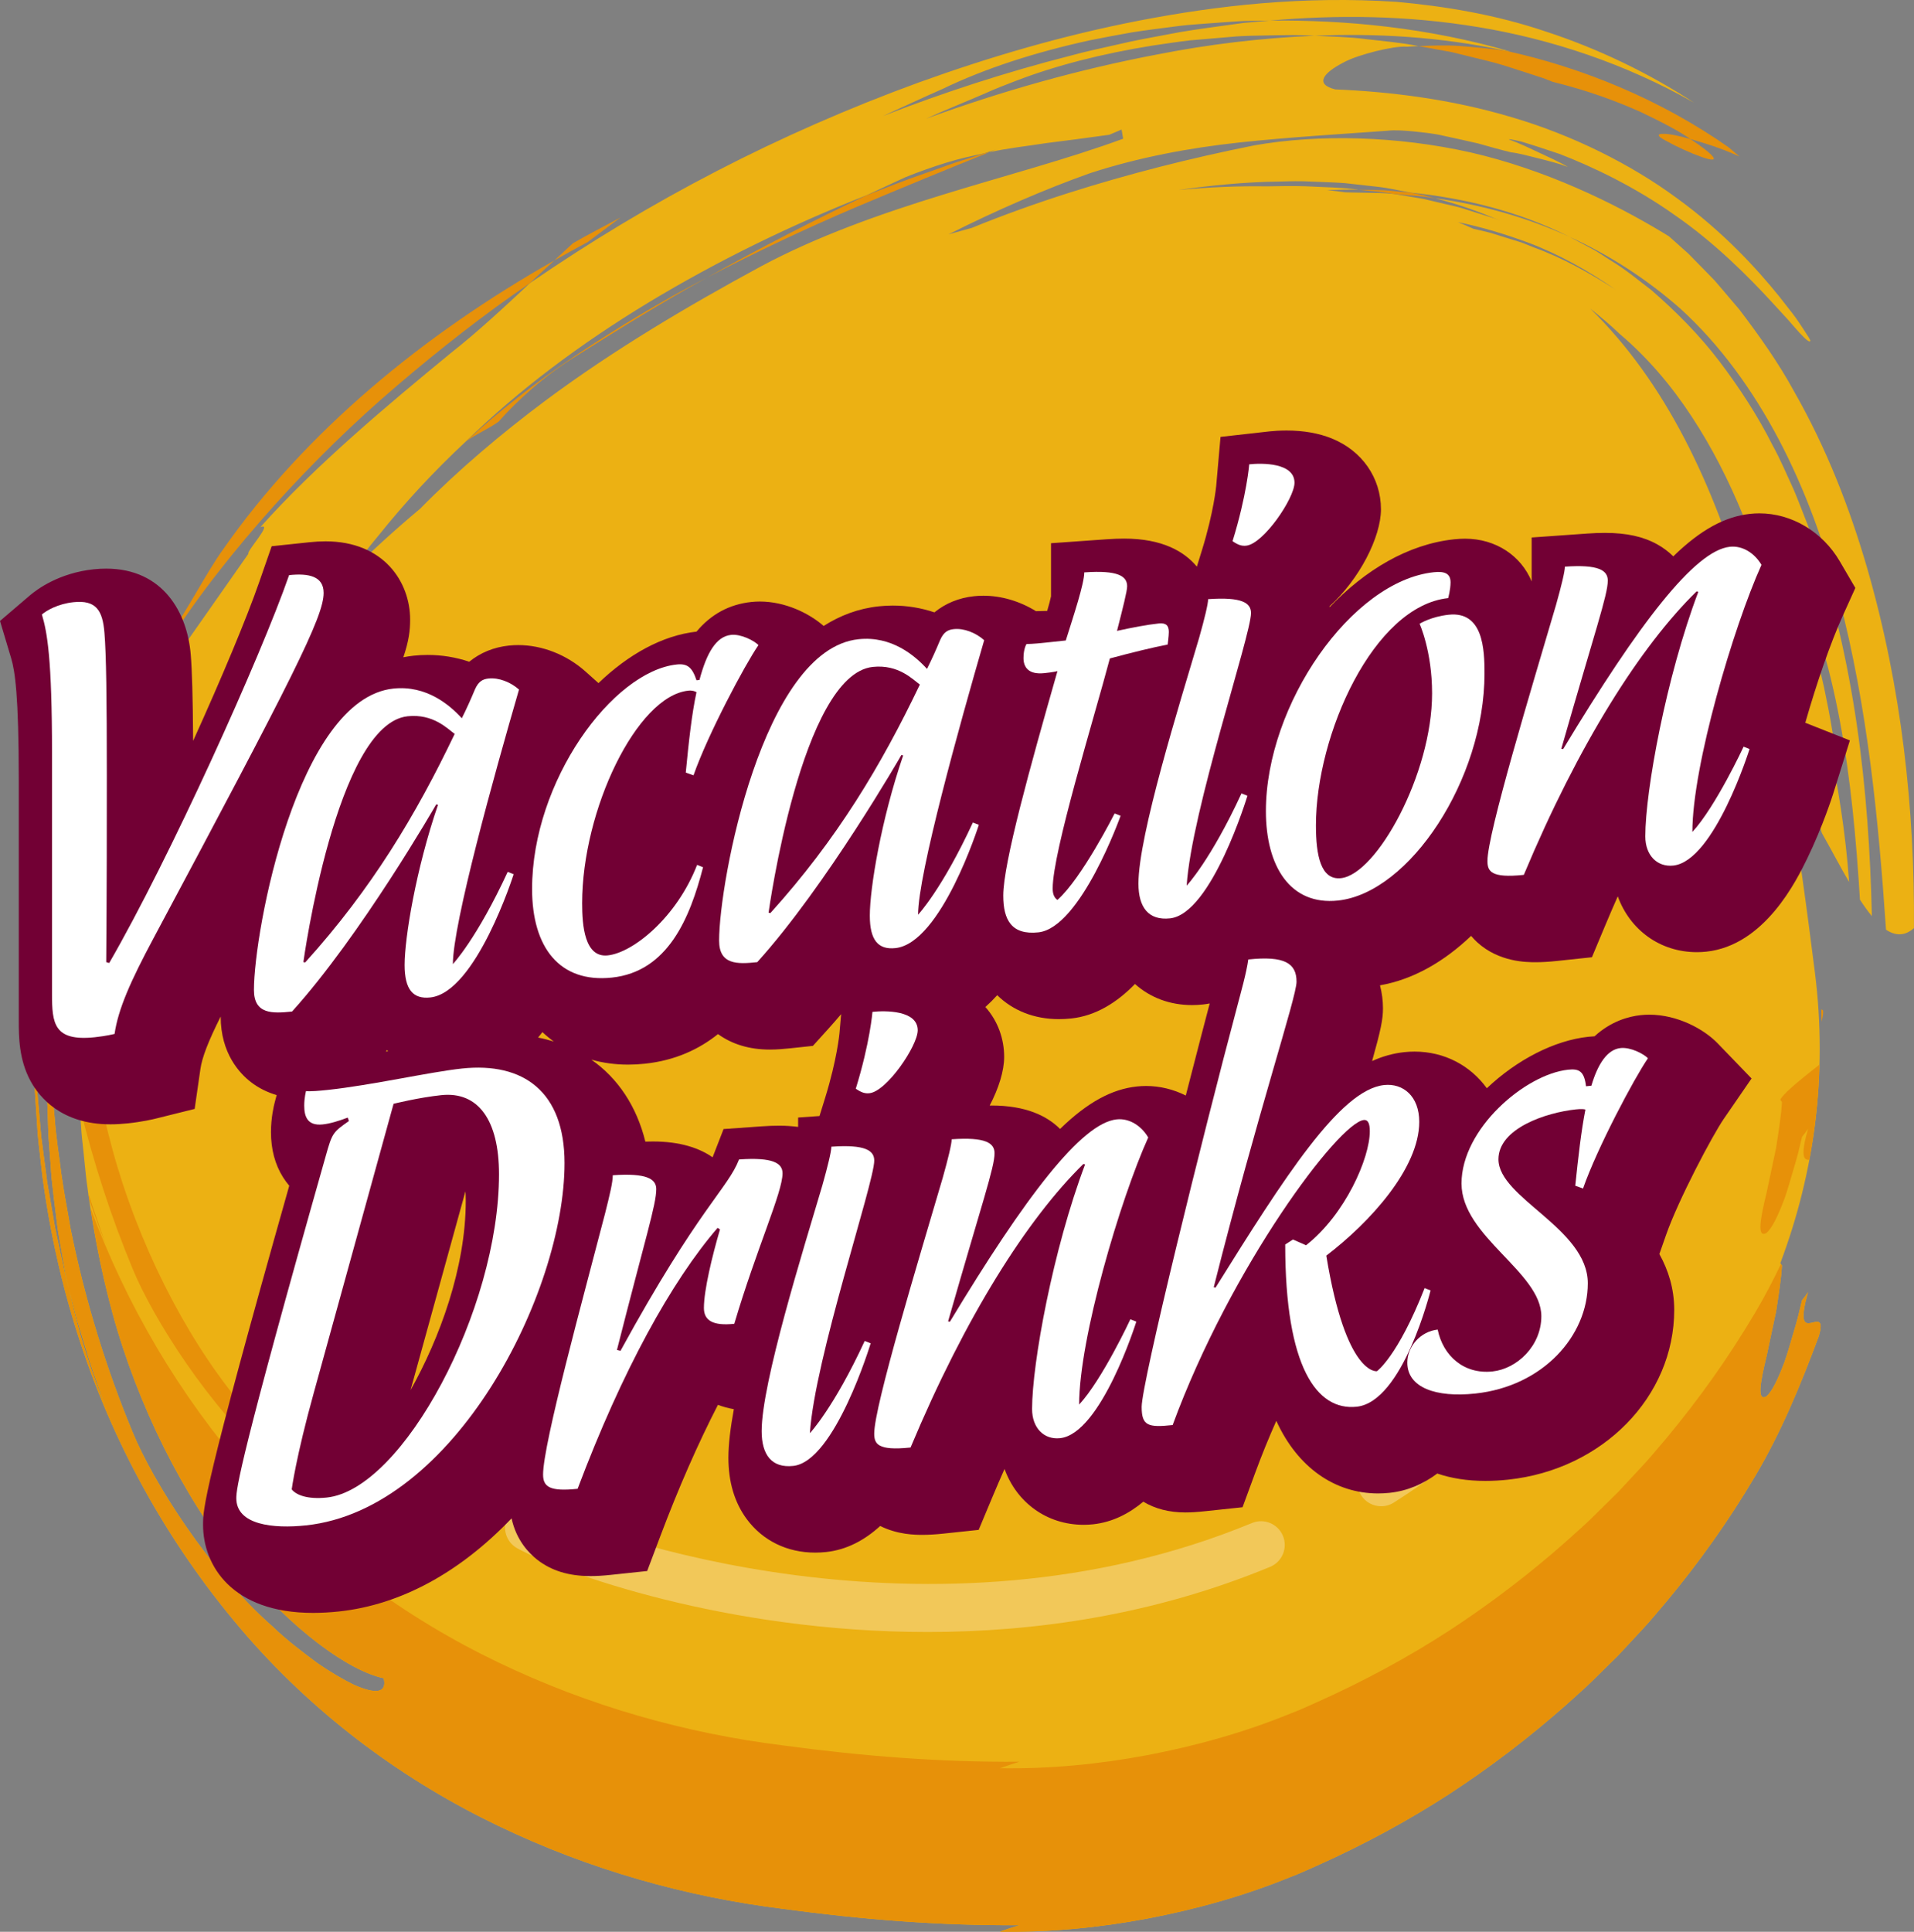 <?xml version="1.0" encoding="utf-8"?>
<!-- Generator: Adobe Illustrator 17.0.0, SVG Export Plug-In . SVG Version: 6.00 Build 0)  -->
<!DOCTYPE svg PUBLIC "-//W3C//DTD SVG 1.1//EN" "http://www.w3.org/Graphics/SVG/1.1/DTD/svg11.dtd">
<svg version="1.1" id="Слой_1" xmlns="http://www.w3.org/2000/svg" xmlns:xlink="http://www.w3.org/1999/xlink" x="0px" y="0px"
	 width="267.028px" height="269.454px" viewBox="0 0 267.028 269.454" enable-background="new 0 0 267.028 269.454"
	 xml:space="preserve">
<rect x="0" y="0" width="267.028" height="269.454" fill="#808080" stroke="none"/>
<g>
	<g>
		<path fill="#ECB113" d="M260.491,79.229c-2.431-8.349-5.648-16.667-10.167-24.586c-2.164-3.99-4.858-7.783-7.672-11.483
			l-2.279-2.679l-1.144-1.337l-1.233-1.271l-2.484-2.531l-2.661-2.372c-0.253-0.155-0.515-0.316-0.768-0.471
			c-7.011-4.246-16.559-8.856-26.903-11.234c-10.34-2.319-21.197-2.565-30.172-0.991c-8.974,1.795-17.521,3.973-25.915,6.636
			c-4.587,1.461-9.103,3.081-13.529,4.884c-1.076,0.287-2.152,0.584-3.229,0.891c6.795-3.412,13.616-6.359,19.78-8.544
			c6.8-2.205,13.817-3.514,20.83-4.27c7.013-0.752,13.882-1.145,20.641-1.636c0.971-0.125,2.18-0.029,3.531,0.085
			c1.351,0.152,2.848,0.266,4.397,0.644c1.549,0.337,3.157,0.681,4.734,1.052c1.569,0.451,3.113,0.88,4.56,1.228
			c1.264,0.15,2.54,0.544,3.877,0.856c1.33,0.343,2.712,0.669,4.058,1.186c-1.305-0.776-2.68-1.358-4.04-2.007
			c-1.363-0.64-2.727-1.304-4.126-1.806c-0.223-0.127,0.387-0.022,1.626,0.263c1.226,0.358,3.071,0.961,5.34,1.725
			c4.475,1.71,10.542,4.586,16.052,8.502c5.577,3.834,10.353,8.636,13.645,12.225c0.828,0.902,1.58,1.722,2.237,2.437
			c0.638,0.724,1.162,1.351,1.616,1.833c0.897,0.968,1.431,1.387,1.473,1.053c0.046-0.028-0.324-0.635-1.045-1.722
			c-0.372-0.539-0.784-1.216-1.365-1.968c-0.585-0.748-1.253-1.603-1.997-2.554c-3.028-3.742-7.698-8.896-14.19-13.614
			c-6.439-4.749-14.634-8.837-23.085-11.309c-8.458-2.531-17.035-3.56-24.601-3.873c-2.91-0.735-1.635-2.292,1.032-3.691
			c1.319-0.733,3.046-1.226,4.687-1.655c1.652-0.387,3.221-0.695,4.322-0.608c0.488-0.045,1.056-0.064,1.593-0.087
			c-2.483-0.498-4.89-0.685-7.329-0.973c-2.454-0.325-4.797-0.341-7.178-0.476c-7.494,0.319-14.835,1.217-21.729,2.572
			c-11.181,2.109-21.99,5.183-32.465,8.999c2.722-1.258,5.539-2.349,8.312-3.566c1.315-0.597,2.724-1.139,4.143-1.686
			c5.691-2.192,12.149-3.822,19.106-4.939c1.751-0.258,3.502-0.529,5.315-0.738c1.848-0.156,3.714-0.314,5.596-0.473
			c1.863-0.182,3.831-0.177,5.78-0.22c1.954-0.032,3.908-0.079,5.943,0.051c8.535-0.35,17.479,0.125,26.608,2.091
			c0.252,0.044,0.471,0.082,0.712,0.123c-11.46-3.335-22.931-4.432-33.572-4.324l-3.655,0.325l-3.565,0.492
			c-2.377,0.331-4.768,0.652-7.029,1.114c-2.293,0.43-4.597,0.834-6.844,1.373c-2.257,0.517-4.533,0.986-6.749,1.601
			c-8.936,2.28-17.639,5.113-26.13,8.407c2.76-1.242,5.49-2.546,8.296-3.767c5.947-2.876,12.938-5.127,20.593-6.799
			c1.928-0.386,3.889-0.755,5.878-1.107c2.005-0.315,4.058-0.568,6.121-0.832c1.02-0.142,2.088-0.237,3.174-0.313
			c1.079-0.08,2.163-0.16,3.251-0.24c1.092-0.069,2.171-0.165,3.284-0.202c1.122-0.017,2.248-0.034,3.376-0.051
			c9.267-0.811,19.038-0.764,29.147,0.92c10.075,1.661,20.5,5.103,30.032,10.532c-6.205-4.083-13.357-7.528-20.571-9.89
			c-7.239-2.456-14.41-3.582-20.9-4.173c-13.03-0.861-24.979,0.508-35.806,2.589c-10.88,2.102-21.095,5.124-30.903,8.664
			c-19.578,7.148-37.512,16.489-54.213,27.971c-3.654,3.411-7.25,6.77-11.088,9.793c-8.716,7.158-18.881,15.66-26.544,24.265
			c1.93-0.795-1.991,3.401-1.658,3.705c-3.311,4.724-6.884,9.821-10.597,15.117c-3.616,5.407-7.255,11.172-10.26,17.398
			c-0.854,1.766-1.199,1.612-2.359,3.342c-1.915,9.471-4.231,20.225-4.793,31.916c-0.024,1.46-0.048,2.93-0.073,4.409
			c-0.014,0.738-0.028,1.479-0.042,2.222c0.024,0.71,0.049,1.421,0.073,2.135c0.048,1.423,0.095,2.853,0.143,4.289
			c0.076,1.436,0.213,2.878,0.315,4.324c0.155,2.895,0.612,5.793,0.946,8.701c0.213,1.45,0.492,2.894,0.738,4.341l0.384,2.168
			c0.145,0.72,0.323,1.433,0.483,2.149c0.376,1.441,0.752,2.885,1.13,4.333c0.436,1.434,0.874,2.871,1.313,4.314
			c0.404,1.453,0.934,2.873,1.427,4.312c0.513,1.432,0.946,2.9,1.538,4.32c-2.231-5.484-4.163-11.303-5.408-17.279
			c-0.463-1.64-0.804-3.296-1.158-4.947c-0.351-1.651-0.756-3.293-1.007-4.95c-0.287-1.656-0.574-3.307-0.86-4.956
			c-0.217-1.657-0.434-3.311-0.651-4.963c-0.256-1.655-0.335-3.308-0.498-4.964c-0.139-1.662-0.33-3.28-0.334-5.07l-0.124-5.272
			l0.256-5.269l-0.248,3.214c-0.082,1.068-0.176,2.132-0.15,3.205c0.003,2.131-0.028,4.291,0.029,6.365
			c0.131,2.004,0.261,4.002,0.392,5.996c0.189,1.991,0.443,3.976,0.664,5.953c1.057,7.903,2.812,15.669,5.294,23.183
			c4.948,15.032,12.859,29.021,23.343,41.034c10.041,11.454,22.132,20.211,34.92,26.34c12.798,6.156,26.242,9.913,39.739,11.595
			c11.009,1.492,21.91,2.36,33.002,2.281c-0.933,0.289-1.848,0.589-2.729,0.908c6.947,0.101,13.791-0.551,20.545-1.824
			c6.748-1.287,13.447-3.128,20.016-5.815c1.205-0.436,2.356-1.002,3.542-1.511c6.67-2.977,12.855-6.331,18.623-10.073
			c5.755-3.763,11.117-7.862,16.169-12.317c1.239-1.141,2.531-2.224,3.73-3.412c1.202-1.183,2.407-2.368,3.615-3.557
			c1.154-1.24,2.311-2.485,3.474-3.734c1.167-1.244,2.231-2.591,3.361-3.891c4.403-5.296,8.514-11.033,12.253-17.333
			c3.684-6.194,6.426-12.876,8.925-19.589c0.77-2.584-0.309-2.009-1.136-1.843c-0.856,0.16-1.552-0.112-0.363-4.308
			c-0.263,0.409-0.552,0.798-0.834,1.123c-0.197,0.808-0.39,1.604-0.579,2.382c-0.197,0.777-0.434,1.521-0.641,2.251
			c-0.432,1.453-0.816,2.824-1.24,4.02c-0.901,2.368-1.731,4.126-2.529,4.774c-1.312,0.709-0.872-1.907,0.037-5.622
			c0.397-1.866,0.861-4.044,1.329-6.243c0.337-2.224,0.702-4.437,0.816-6.412c-0.079-0.092-0.15-0.21-0.224-0.32
			c4.749-12.603,6.625-26.284,4.823-40.546c-4.505-35.642-10.261-71.991-31.347-92.6c1.422,1.119,2.806,2.288,4.117,3.541
			c3.9,3.298,7.233,7.242,10.05,11.539c2.828,4.295,5.169,8.931,7.154,13.754c3.886,9.703,6.37,20.082,8.258,30.919
			c0.556,2.494,0.991,5.009,1.373,7.324c0.428,2.309,0.802,4.416,1.371,6.089c1.327,2.325,2.541,4.695,3.797,6.819
			c-0.481-6.826-1.606-13.811-2.905-19.701c0.259,0.756,0.601,0.621,0.848,0.597c-0.307-2.338-0.711-4.496-1.14-6.567
			c-0.389-2.077-0.918-4.052-1.394-6.041c-0.466-1.991-1.083-3.961-1.614-6.046c-0.615-2.066-1.207-4.24-1.919-6.574
			c3.101,6.302,5.325,13.822,6.824,21.82c1.506,8.008,2.294,16.498,2.811,24.974c0.555,0.855,1.109,1.627,1.663,2.298
			c-0.394-17.653-2.392-35.795-8.429-53.094c-0.346-1.085-0.784-2.147-1.2-3.214c-0.427-1.063-0.821-2.134-1.279-3.186
			c-0.968-2.087-1.841-4.2-2.963-6.219c-2.062-4.105-4.609-7.988-7.384-11.658c-2.794-3.672-6.063-6.963-9.519-9.961
			c-1.831-1.389-3.571-2.867-5.531-4.041c-0.969-0.596-1.877-1.279-2.891-1.791l-2.989-1.592
			c-5.948-2.725-12.299-4.479-18.745-5.377c3.109,0.789,6.159,1.864,9.129,3.154c0,0-0.151-0.061-0.414-0.167
			c-0.261-0.115-0.641-0.256-1.11-0.391c-0.929-0.293-2.169-0.683-3.408-1.073c-1.231-0.42-2.519-0.627-3.46-0.876
			c-0.948-0.222-1.58-0.37-1.58-0.37c-0.801-0.212-1.615-0.332-2.43-0.464c-0.815-0.136-1.632-0.272-2.458-0.409
			c-1.344-0.151-2.706-0.15-4.066-0.176c-0.915-0.001-1.829-0.045-2.745-0.052c-0.827-0.118-1.668-0.222-2.517-0.316
			c1.455-0.051,2.914-0.08,4.383-0.062c-2.429-0.324-4.89-0.334-7.358-0.469c-1.823-0.066-3.651-0.02-5.485,0.011
			c-3.887-0.062-7.989,0.104-12.311,0.51c4.648-0.654,9.33-1.124,14.055-1.179c1.528-0.048,3.057-0.087,4.59,0.006
			c1.532,0.069,3.067,0.1,4.601,0.215c1.53,0.171,3.062,0.342,4.597,0.513c1.534,0.168,3.048,0.534,4.572,0.803
			c7.481,0.775,15.104,2.61,22.16,6.169c5.553,2.519,10.787,5.902,15.451,10.007c5.491,4.985,10.094,11.332,13.741,18.25
			c3.655,6.933,6.368,14.448,8.404,22.107c4.033,15.361,5.531,31.224,6.564,46.287c1.299,0.85,2.597,0.924,3.895-0.222
			C267.142,112.874,265.321,95.962,260.491,79.229z M64.987,61.581c7.283-7.114,16.041-13.674,25.58-19.439
			c9.547-5.759,19.846-10.793,30.355-14.918c1.815-0.843,3.621-1.683,5.396-2.507c1.98-0.796,3.861-1.455,5.678-2.019
			c1.815-0.572,3.605-0.944,5.35-1.326c0.519-0.168,1.029-0.332,1.539-0.497c-0.283,0.117-0.588,0.242-0.872,0.359
			c2.611-0.575,5.256-0.851,7.975-1.275c2.743-0.352,5.609-0.709,8.771-1.16l1.718-0.726l0.217,1.277
			c-7.777,2.851-16.375,5.103-25.112,7.796c-8.721,2.678-17.57,5.802-25.423,10.011c-10.166,5.509-20.469,11.585-30.041,18.705
			c-6.222,4.648-12.173,9.68-17.524,15.115c-3.542,2.96-6.915,6.04-10.099,9.225c1.407-1.877,2.827-3.722,4.316-5.508
			C56.446,70.159,60.403,65.868,64.987,61.581z M49.404,235.019c-1.445-0.705-3.251-1.737-5.215-3.105
			c-1.908-1.424-4.101-3.057-6.19-5.061c-8.754-7.683-16.683-20.195-19.522-27.148c-3.589-8.631-6.631-18.329-8.646-28.406
			c-0.416-2.525-0.938-5.06-1.28-7.609c-0.311-2.55-0.74-5.106-0.916-7.657c-0.119-1.278-0.237-2.553-0.355-3.824
			c-0.098-1.29-0.106-2.651-0.164-3.972c-0.032-1.328-0.124-2.661-0.107-3.979c0.043-1.321,0.086-2.634,0.129-3.939
			c1.433-1.544,2.328-1.142,2.831,0.639c0.252,0.893,0.407,2.135,0.483,3.673c0.133,1.544,0.3,3.394,0.377,5.49
			c0.019,0.523,0.039,1.063,0.059,1.619c0.047,0.538,0.095,1.09,0.145,1.658c0.085,1.132,0.174,2.321,0.267,3.561
			c0.056,1.239,0.23,2.527,0.364,3.86c0.149,1.332,0.259,2.712,0.438,4.125c0.741,5.652,1.869,11.895,3.601,18.249
			c3.466,12.707,9.881,25.632,17.445,34.881c7.5,9.324,15.606,15.01,20.384,16.016C54.031,236.2,52.391,236.327,49.404,235.019z
			 M213.212,33.843c4.282,1.618,8.339,3.894,12.186,6.562c-3.604-2.306-7.331-4.408-11.357-5.876l-1.484-0.594
			c-0.496-0.194-1.02-0.327-1.528-0.494c-1.018-0.318-2.039-0.637-3.064-0.957c-0.79-0.208-1.591-0.385-2.389-0.567
			c-0.709-0.32-1.429-0.629-2.16-0.925C206.725,31.659,209.988,32.659,213.212,33.843z"/>
		<g>
			<path fill="#E79109" d="M254.096,140.813c0.011,0.58,0.02,1.125,0.031,1.701C254.503,140.982,254.363,140.824,254.096,140.813z"
				/>
			<path fill="#E79109" d="M197.918,6.431l4.665,0.849l4.701,1.161c1.561,0.352,3.128,0.873,4.689,1.378l2.337,0.758l1.165,0.384
				l1.157,0.459c5.061,1.24,9.105,2.794,12.251,4.194c3.119,1.49,5.418,2.698,6.949,3.783c1.684,0.493,3.977,1.127,6.856,2.436
				c-0.496-0.419-1.025-0.865-1.516-1.28c-9.476-6.656-20.43-11.144-31.153-13.481c-2.228-0.314-4.388-0.496-6.434-0.66
				C201.543,6.269,199.654,6.367,197.918,6.431z"/>
			<path fill="#E79109" d="M231.463,18.981c0.145,0.207,0.622,0.492,1.269,0.814c0.627,0.354,1.425,0.747,2.243,1.117
				c1.633,0.738,3.364,1.383,3.926,1.347c0.565-0.036-0.01-0.834-3.069-2.862c-1.804-0.516-2.956-0.722-3.65-0.726
				C231.502,18.65,231.318,18.775,231.463,18.981z"/>
			<path fill="#E79109" d="M80.551,49.564c5.964-3.757,11.98-7.486,18.083-10.845c-6.377,3.284-12.548,7.024-18.293,10.846
				c-5.736,3.844-10.93,7.973-15.354,12.016c1.438-1.04,3.142-1.738,4.579-2.775C71.969,56.064,75.95,52.357,80.551,49.564z"/>
			<path fill="#E79109" d="M196.808,26.868c-1.215-0.109-2.428-0.218-3.638-0.326c-1.213-0.047-2.423-0.059-3.623-0.084
				c1.664,0.194,3.316,0.281,4.945,0.606c1.925,0.19,3.849,0.246,5.732,0.597l-1.7-0.459
				C197.949,27.089,197.376,26.978,196.808,26.868z"/>
			<path fill="#E79109" d="M119.202,28.99c6.728-2.841,13.114-5.46,18.811-7.756c-0.218,0.045-0.44,0.091-0.667,0.138
				c-1.367,0.44-2.74,0.882-4.119,1.326c-1.362,0.481-2.73,0.964-4.103,1.449c-2.756,0.932-5.465,2.031-8.202,3.077
				c-7.334,3.473-14.821,7.316-22.287,11.494C105.5,35.139,112.487,31.863,119.202,28.99z"/>
			<path fill="#E79109" d="M86.583,30.326c-1.663,0.907-5.016,2.632-6.657,3.61c-0.869,0.802-1.727,1.594-2.595,2.396
				c1.545-0.86,3.1-1.745,4.672-2.579L86.583,30.326z"/>
			<path fill="#E79109" d="M11.441,113.106c3.143-8.28,7.182-15.948,11.732-23.037c4.539-7.115,9.693-13.539,15.09-19.568
				c5.416-6.011,11.128-11.595,17.119-16.699c5.986-5.11,12.143-9.947,18.564-14.317c1.11-1.079,2.253-2.108,3.386-3.153
				c-9.089,5.142-17.77,11.097-25.63,17.848c-7.856,6.745-14.889,14.3-20.579,22.456c-2.293,3.186-5.012,8.514-7.291,11.676
				c-5.341,7.561-9.689,15.741-12.852,24.346c-3.165,8.599-5.122,17.626-5.741,26.712c0.826-8.657,2.866-17.259,5.938-25.574
				C11.266,113.563,11.352,113.339,11.441,113.106z"/>
			<g>
				<path fill="#E79109" d="M13.485,169.923c-0.397-1.159-0.802-2.309-1.162-3.47c0.039,0.278,0.081,0.56,0.122,0.84
					c0.792,2.364,1.657,4.687,2.577,6.95C14.432,172.823,13.998,171.355,13.485,169.923z"/>
				<path fill="#E79109" d="M248.382,153.394c0.074,0.11,0.145,0.228,0.224,0.32c-0.114,1.975-0.48,4.188-0.816,6.412
					c-0.468,2.198-0.932,4.377-1.329,6.243c-0.909,3.715-1.349,6.331-0.037,5.622c0.798-0.649,1.628-2.406,2.529-4.774
					c0.423-1.196,0.808-2.567,1.24-4.02c0.207-0.73,0.443-1.474,0.641-2.251c0.189-0.778,0.383-1.574,0.579-2.382
					c0.282-0.325,0.571-0.714,0.834-1.123c-1.105,3.899-0.581,4.409,0.185,4.333c0.816-4.334,1.296-8.764,1.414-13.27
					C250.607,151.014,248.628,152.741,248.382,153.394z"/>
				<path fill="#E79109" d="M7.011,144.258c0.041-1.257,0.082-2.507,0.123-3.75c-0.022-0.301-0.053-0.603-0.069-0.904
					c-0.002-0.035-0.006-0.07-0.008-0.105c-0.113,1.209-0.205,2.431-0.284,3.663c0.081,0.468,0.163,0.938,0.244,1.407
					C7.016,144.465,7.009,144.361,7.011,144.258z"/>
				<path fill="#E79109" d="M252.61,184.546c-0.856,0.16-1.552-0.112-0.363-4.308c-0.263,0.409-0.552,0.798-0.834,1.123
					c-0.197,0.808-0.39,1.604-0.579,2.382c-0.197,0.777-0.434,1.521-0.641,2.251c-0.432,1.453-0.816,2.824-1.24,4.02
					c-0.901,2.368-1.731,4.126-2.529,4.774c-1.312,0.709-0.872-1.907,0.037-5.622c0.397-1.866,0.861-4.044,1.329-6.243
					c0.337-2.224,0.702-4.437,0.816-6.412c-0.049-0.057-0.094-0.13-0.14-0.2c-1.116,2.338-2.318,4.636-3.646,6.868
					c-3.74,6.3-7.85,12.037-12.253,17.333c-1.129,1.299-2.194,2.646-3.361,3.891c-1.162,1.25-2.32,2.494-3.474,3.734
					c-1.208,1.189-2.413,2.374-3.615,3.557c-1.199,1.188-2.491,2.271-3.73,3.412c-5.052,4.456-10.414,8.554-16.169,12.317
					c-5.768,3.742-11.953,7.096-18.623,10.073c-1.185,0.509-2.336,1.075-3.542,1.511c-6.569,2.687-13.267,4.528-20.016,5.815
					c-6.754,1.272-13.598,1.924-20.545,1.824c0.881-0.318,1.797-0.618,2.729-0.908c-11.092,0.079-21.993-0.789-33.002-2.281
					c-13.497-1.682-26.941-5.439-39.739-11.595c-12.788-6.129-24.879-14.886-34.92-26.34c-9.552-10.945-16.96-23.535-21.945-37.055
					c0.723,4.681,1.708,9.66,3.088,14.726c3.466,12.707,9.881,25.632,17.445,34.881c7.5,9.324,15.606,15.01,20.384,16.016
					c0.497,2.11-1.143,2.238-4.129,0.929c-1.445-0.705-3.251-1.737-5.215-3.105c-1.908-1.424-4.101-3.057-6.19-5.061
					c-8.754-7.683-16.683-20.195-19.522-27.148c-3.589-8.631-6.631-18.329-8.646-28.406c-0.416-2.525-0.938-5.06-1.28-7.609
					c-0.311-2.55-0.74-5.106-0.916-7.657c-0.119-1.278-0.237-2.553-0.355-3.824c-0.087-1.148-0.106-2.348-0.149-3.53
					c-0.176-0.918-0.342-1.838-0.499-2.761c-0.019,1.166-0.039,2.334-0.058,3.513c-0.014,0.738-0.028,1.479-0.042,2.222
					c0.024,0.71,0.049,1.421,0.073,2.135c0.048,1.423,0.095,2.853,0.143,4.289c0.076,1.436,0.213,2.878,0.315,4.324
					c0.155,2.895,0.612,5.793,0.946,8.701c0.213,1.45,0.492,2.894,0.738,4.341l0.384,2.168c0.145,0.72,0.323,1.433,0.483,2.149
					c0.376,1.441,0.752,2.885,1.13,4.333c0.436,1.434,0.874,2.871,1.313,4.314c0.404,1.453,0.934,2.873,1.427,4.312
					c0.513,1.432,0.946,2.9,1.538,4.32c-2.231-5.484-4.163-11.303-5.408-17.279c-0.463-1.64-0.804-3.296-1.158-4.947
					c-0.351-1.651-0.756-3.293-1.007-4.95c-0.287-1.656-0.574-3.307-0.86-4.956c-0.217-1.657-0.434-3.311-0.651-4.963
					c-0.256-1.655-0.335-3.308-0.498-4.964c-0.139-1.662-0.33-3.28-0.334-5.07l-0.124-5.272l0.256-5.269l-0.248,3.214
					c-0.082,1.068-0.176,2.132-0.15,3.205c0.003,2.131-0.028,4.291,0.029,6.365c0.131,2.004,0.261,4.002,0.392,5.996
					c0.189,1.991,0.443,3.976,0.664,5.953c1.057,7.903,2.812,15.669,5.294,23.183c4.948,15.032,12.859,29.021,23.343,41.034
					c10.041,11.454,22.132,20.211,34.92,26.34c12.798,6.156,26.242,9.913,39.739,11.595c11.009,1.492,21.91,2.36,33.002,2.281
					c-0.933,0.289-1.848,0.589-2.729,0.908c6.947,0.101,13.791-0.551,20.545-1.824c6.748-1.287,13.447-3.128,20.016-5.815
					c1.205-0.436,2.356-1.002,3.542-1.511c6.67-2.977,12.855-6.331,18.623-10.073c5.755-3.763,11.117-7.862,16.169-12.317
					c1.239-1.141,2.531-2.224,3.73-3.412c1.202-1.183,2.407-2.368,3.615-3.557c1.154-1.24,2.311-2.485,3.474-3.734
					c1.167-1.244,2.231-2.591,3.361-3.891c4.403-5.296,8.514-11.033,12.253-17.333c3.684-6.194,6.426-12.876,8.925-19.589
					C254.516,183.805,253.437,184.379,252.61,184.546z"/>
				<path fill="#E79109" d="M38,204.056c2.088,2.003,4.282,3.637,6.19,5.061c1.963,1.368,3.77,2.399,5.215,3.105
					c2.986,1.308,4.626,1.181,4.129-0.929c-4.778-1.005-12.884-6.691-20.384-16.016c-7.564-9.249-13.979-22.174-17.445-34.881
					c-1.731-6.355-2.86-12.598-3.601-18.249c-0.178-1.413-0.289-2.792-0.438-4.125c-0.134-1.333-0.308-2.621-0.364-3.861
					c-0.093-1.24-0.182-2.429-0.267-3.561c-0.05-0.567-0.098-1.12-0.145-1.658c-0.02-0.556-0.04-1.095-0.059-1.619
					c-0.077-2.096-0.244-3.947-0.377-5.49c-0.049-0.991-0.135-1.843-0.254-2.574c-0.921,4.63-1.819,9.519-2.504,14.634
					c0.157,1.845,0.418,3.693,0.666,5.538c0.744-0.232,1.269,0.322,1.609,1.526c0.252,0.893,0.407,2.135,0.483,3.673
					c0.133,1.544,0.3,3.394,0.377,5.49c0.019,0.523,0.039,1.063,0.059,1.619c0.047,0.538,0.095,1.09,0.145,1.658
					c0.019,0.25,0.038,0.512,0.057,0.767c1.935,8.036,4.475,15.743,7.385,22.743C21.317,183.861,29.246,196.373,38,204.056z"/>
			</g>
		</g>
		<g opacity="0.3">
			<path fill="#FFFFFF" d="M192.689,210.1c-1.094,0-2.164-0.541-2.795-1.532c-0.981-1.542-0.527-3.587,1.014-4.569
				c7.372-4.694,14.287-10.417,20.554-17.01c1.258-1.324,3.353-1.378,4.678-0.118c1.324,1.259,1.378,3.353,0.118,4.678
				c-6.637,6.983-13.971,13.051-21.797,18.034C193.912,209.932,193.297,210.1,192.689,210.1z"/>
		</g>
		<g opacity="0.3">
			<path fill="#FFFFFF" d="M129.401,227.639c-28.129,0-50.988-8.286-57.212-11.661c-1.607-0.872-2.203-2.88-1.331-4.487
				c0.872-1.607,2.881-2.203,4.487-1.331c7.456,4.045,54.717,20.706,99.322,2.278c1.687-0.698,3.624,0.106,4.322,1.795
				c0.698,1.689-0.106,3.624-1.795,4.322C160.919,225.279,144.408,227.639,129.401,227.639z"/>
		</g>
	</g>
	<path fill="#720034" d="M257.068,85.939l1.777-3.93l-2.177-3.723c-2.41-4.121-6.705-6.681-11.21-6.681
		c-0.427,0-0.858,0.023-1.283,0.068c-3.449,0.366-6.853,2.154-10.731,5.928c-0.642-0.636-1.38-1.194-2.203-1.654
		c-1.971-1.104-4.308-1.618-7.35-1.618c-0.75,0-1.573,0.031-2.446,0.093l-7.759,0.55v6.133c-1.47-3.571-4.98-5.966-9.292-5.966
		c-0.49,0-0.987,0.027-1.519,0.084c-6.445,0.684-12.417,4.293-17.359,9.452c-0.015-0.03-0.026-0.063-0.041-0.093
		c4.167-3.762,7.186-9.656,7.186-13.536c0-4.382-2.628-8.171-6.858-9.887c-1.815-0.736-3.943-1.109-6.325-1.109
		c-0.999,0-1.836,0.067-2.364,0.122l-6.835,0.769l-0.603,6.844c-0.004,0.035-0.332,3.607-1.982,8.94l-0.716,2.313
		c-1.749-2.109-4.805-3.911-10.145-3.911c-0.749,0-1.572,0.032-2.443,0.093l-7.759,0.55v7.407c-0.088,0.454-0.29,1.197-0.535,2.037
		l-1.568,0.036c-2.238-1.387-4.808-2.156-7.333-2.156c-0.433,0-0.868,0.023-1.288,0.067c-2.129,0.225-4.007,0.999-5.545,2.255
		c-1.864-0.628-3.808-0.948-5.803-0.948c-0.647,0-1.304,0.035-1.952,0.104c-2.842,0.302-5.398,1.273-7.697,2.74
		c-2.028-1.777-5.363-3.408-8.901-3.408c-0.398,0-0.796,0.021-1.185,0.062c-3.076,0.327-5.632,1.712-7.651,4.136
		c-4.774,0.533-9.513,3.183-13.682,7.18l-1.805-1.613c-2.624-2.345-6.046-3.69-9.389-3.69c-0.433,0-0.868,0.023-1.293,0.068
		c-2.127,0.226-4.003,1-5.54,2.255c-1.865-0.628-3.809-0.948-5.803-0.948c-0.647,0-1.304,0.035-1.952,0.104
		c-0.489,0.052-0.967,0.13-1.439,0.221c0.775-2.286,0.947-3.737,0.947-5.263c0-5.254-3.694-10.908-11.804-10.908
		c-0.715,0-1.449,0.041-2.246,0.125l-5.267,0.558l-1.739,5.003c-1.759,5.06-5.22,13.325-9.219,22.15
		c-0.043-6.208-0.148-9.812-0.333-12.019c-0.462-5.807-3.81-12.012-11.823-12.012c-0.547,0-1.12,0.032-1.702,0.093
		c-4.805,0.51-7.863,2.74-8.954,3.676L0,86.614l1.557,5.202c0.525,1.754,1.062,5.143,1.062,16.985v33.573
		c0,2.147,0,5.391,1.644,8.415c1.225,2.255,4.302,6.037,11.144,6.037c0.758,0,1.575-0.046,2.426-0.136
		c2.048-0.217,3.588-0.586,3.876-0.657l5.449-1.355l0.8-5.558c0.233-1.619,1.085-3.845,2.831-7.328c0,0,0,0.002,0,0.003
		c0,5.137,2.652,7.941,4.233,9.155c1.056,0.812,2.254,1.408,3.575,1.797l-0.268,1.014c-0.123,0.466-0.525,2.144-0.525,4.151
		c0,2.406,0.566,4.525,1.683,6.299c0.264,0.419,0.553,0.813,0.866,1.18c-12.025,42.465-12.024,45.137-12.024,47.294
		c0,5.669,4.021,12.289,15.353,12.289c1.151,0,2.362-0.067,3.599-0.198c8.595-0.912,16.881-5.441,24.09-12.989
		c0.645,3.031,2.417,4.858,3.564,5.756c1.974,1.545,4.412,2.296,7.452,2.296c0.836,0,1.748-0.053,2.787-0.164l5.117-0.543
		l1.816-4.815c2.557-6.782,5.278-12.972,8.056-18.363c0.684,0.262,1.423,0.467,2.219,0.608c-0.482,2.634-0.76,4.925-0.76,6.767
		c0,3.394,0.865,6.28,2.571,8.576c2.232,3.005,5.621,4.66,9.542,4.66c0.498,0,1.01-0.028,1.521-0.082
		c2.859-0.303,5.36-1.642,7.544-3.633c2.462,1.229,4.918,1.237,5.886,1.237c0.003,0,0.005,0,0.008,0
		c0.885,0,1.844-0.056,2.932-0.172l4.913-0.521l1.908-4.557c0.557-1.331,1.124-2.645,1.699-3.938
		c1.682,4.652,5.873,7.787,11.036,7.787c0.432,0,0.871-0.023,1.304-0.069c2.759-0.293,5.083-1.534,7.022-3.154
		c1.646,0.989,3.602,1.5,5.861,1.5c0.795,0,1.638-0.054,2.821-0.179l5.163-0.548l1.792-4.872c0.901-2.447,1.883-4.848,2.919-7.178
		c0.01,0.022,0.02,0.043,0.03,0.065c2.933,6.394,8.099,10.061,14.173,10.061c0.529,0,1.067-0.029,1.601-0.086
		c2.531-0.268,4.733-1.257,6.65-2.692c1.907,0.651,4.132,1.029,6.707,1.029c1.02,0,2.089-0.058,3.177-0.174
		c13.212-1.402,23.176-11.582,23.176-23.681c0-2.972-0.828-5.549-2.072-7.787l0.938-2.679c1.716-4.899,6.457-13.863,8.057-16.191
		l3.866-5.62l-4.735-4.909c-1.917-1.986-5.606-3.991-9.529-3.991c-0.398,0-0.795,0.021-1.184,0.062
		c-1.695,0.18-4.154,0.844-6.458,2.953c-0.276,0.013-0.56,0.035-0.854,0.067c-4.754,0.504-9.972,3.204-14.17,7.178
		c-2.288-3.147-5.887-5.111-10.097-5.111c-0.467,0-0.939,0.025-1.409,0.075c-1.55,0.164-3.041,0.582-4.503,1.245
		c1.213-4.32,1.517-5.813,1.517-7.352c0-1.054-0.136-2.141-0.417-3.21c4.655-0.813,8.969-3.326,12.714-6.899
		c0.292,0.342,0.587,0.655,0.872,0.913c3.04,2.752,6.855,2.761,8.126,2.761c0.004,0,0.008,0,0.012,0
		c0.885,0,1.845-0.056,2.931-0.172l4.913-0.521l1.908-4.557c0.557-1.332,1.124-2.644,1.699-3.937
		c1.682,4.651,5.873,7.785,11.035,7.785c0.432,0,0.871-0.023,1.304-0.069c8.183-0.868,12.632-10,14.094-13
		c2.191-4.498,3.572-8.874,3.629-9.059l2.322-7.408l-6.224-2.46C253.473,95.189,255.377,89.68,257.068,85.939z M75.072,144.725
		c0.204-0.249,0.405-0.503,0.603-0.761c0.504,0.473,1.034,0.912,1.589,1.315C76.554,145.06,75.826,144.872,75.072,144.725z
		 M54.134,146.63c-0.102,0.017-0.205,0.035-0.307,0.051c0.06-0.073,0.12-0.142,0.179-0.216
		C54.046,146.523,54.094,146.573,54.134,146.63z M57.277,193.902l7.657-27.73c0.029,0.385,0.046,0.825,0.046,1.325
		C64.981,176.82,61.315,186.717,57.277,193.902z M99.416,161.43c-1.849-1.293-4.512-2.211-8.345-2.211
		c-0.33,0-0.679,0.009-1.035,0.02c-1.219-4.934-3.832-8.849-7.539-11.435c1.615,0.458,3.336,0.694,5.133,0.694
		c0.001,0,0.002,0,0.002,0c0.76,0,1.545-0.043,2.329-0.126c4.234-0.449,7.569-2.015,10.209-4.133
		c1.974,1.429,4.402,2.161,7.231,2.161c1.015,0,1.963-0.086,2.837-0.178l3.173-0.337l2.139-2.366
		c0.599-0.662,1.199-1.353,1.799-2.061l-0.238,2.7c-0.004,0.036-0.332,3.607-1.983,8.942l-0.795,2.568l-2.985,0.212v1.307
		c-0.819-0.107-1.697-0.17-2.656-0.17c-0.756,0-1.586,0.032-2.466,0.094l-5.28,0.376L99.416,161.43z M147.894,157.471
		c-1.819-1.82-4.771-3.268-9.557-3.268c-0.083,0-0.176,0.005-0.262,0.005c1.268-2.421,2.018-4.854,2.018-6.788
		c0-2.485-0.85-4.973-2.619-6.957c0.572-0.512,1.123-1.062,1.651-1.646c2.203,2.155,5.177,3.337,8.6,3.337
		c0.561,0,1.143-0.032,1.732-0.094c3.411-0.362,6.367-2.22,8.889-4.807c2.122,1.902,4.868,2.941,7.954,2.941
		c0.498,0,1.01-0.028,1.521-0.082c0.322-0.034,0.639-0.084,0.952-0.144c-0.066,0.249-0.128,0.482-0.178,0.671l-0.212,0.799
		c-0.041,0.152-1.257,4.773-2.95,11.37c-1.718-0.857-3.604-1.329-5.531-1.329c-0.427,0-0.858,0.023-1.283,0.068
		C155.173,151.913,151.769,153.7,147.894,157.471z"/>
	<g>
		<path fill="#FFFFFF" d="M13.241,144.677c-5.735,0.608-5.983-1.941-5.983-6.013V105.09c0-13.213-0.665-16.882-1.413-19.379
			c0.665-0.569,2.244-1.484,4.404-1.714c3.159-0.335,4.072,1.147,4.322,4.278c0.249,2.965,0.332,9.106,0.332,19.826
			c0,6.814,0,15.374-0.083,26.103l0.416,0.122c8.393-14.519,21.108-42.628,25.097-54.103c2.743-0.291,4.82,0.153,4.82,2.48
			c0,3.324-4.239,11.668-23.767,48.228c-3.159,5.903-4.903,9.828-5.402,13.288C15.983,144.22,14.819,144.51,13.241,144.677z"/>
		<path fill="#FFFFFF" d="M68.17,94.639c1.413-0.15,3.074,0.505,4.238,1.545c-3.489,12.005-9.224,32.641-9.224,38.292
			c0,0,3.324-3.51,7.646-12.861l0.831,0.327c0,0-5.236,16.511-11.635,17.19c-2.41,0.256-3.574-1.116-3.574-4.524
			c0-3.823,1.579-13.381,4.654-22.35l-0.249-0.057c0,0-10.471,18.23-20.111,28.892c-2.743,0.291-5.319,0.398-5.319-3.009
			c0-8.227,6.067-40.616,19.446-42.036c4.654-0.494,7.895,2.321,9.556,4.139c0.665-1.317,1.248-2.626,1.829-4.017
			C66.757,95.038,67.339,94.727,68.17,94.639z M42.325,134.195l0.249,0.056c9.307-10.295,15.457-20.587,20.859-31.88
			c-0.998-0.725-2.992-2.841-6.565-2.462C46.896,100.968,42.325,134.195,42.325,134.195z"/>
		<path fill="#FFFFFF" d="M105.813,89.98c-1.911,2.779-7.064,12.467-9.059,18.164l-1.08-0.384c0.415-4.282,0.831-8.149,1.496-11.212
			c-0.25-0.139-0.582-0.271-1.163-0.209c-7.148,0.758-14.793,16.611-14.793,29.658c0,3.075,0.332,7.61,3.573,7.266
			c3.574-0.379,9.64-5.344,12.466-12.625l0.83,0.328c-1.828,7.091-4.902,14.564-12.714,15.393
			c-7.313,0.776-11.137-4.22-11.137-12.364c0-15.042,11.219-30.359,20.194-31.311c1.496-0.159,2.161,0.436,2.743,2.202l0.415-0.044
			c0.998-3.762,2.327-6.064,4.405-6.284C103.402,88.408,105.231,89.377,105.813,89.98z"/>
		<path fill="#FFFFFF" d="M133.069,87.753c1.413-0.15,3.074,0.505,4.238,1.545c-3.489,12.005-9.224,32.641-9.224,38.292
			c0,0,3.324-3.51,7.646-12.861l0.831,0.327c0,0-5.236,16.511-11.635,17.19c-2.41,0.256-3.574-1.116-3.574-4.524
			c0-3.823,1.579-13.381,4.654-22.35l-0.249-0.057c0,0-10.471,18.23-20.111,28.892c-2.743,0.291-5.319,0.398-5.319-3.009
			c0-8.227,6.067-40.616,19.446-42.036c4.654-0.494,7.895,2.321,9.556,4.139c0.665-1.317,1.248-2.626,1.829-4.017
			C131.656,88.153,132.238,87.841,133.069,87.753z M107.225,127.31l0.249,0.056c9.307-10.295,15.457-20.587,20.859-31.88
			c-0.998-0.725-2.992-2.841-6.565-2.462C111.795,94.082,107.225,127.31,107.225,127.31z"/>
		<path fill="#FFFFFF" d="M155.837,87.997c2.243-0.487,4.238-0.865,5.817-1.032c0.997-0.106,1.413,0.265,1.413,1.18
			c0,0.582-0.166,1.762-0.166,1.762c-1.994,0.378-4.986,1.111-8.061,1.936c-2.243,8.465-7.978,26.941-7.978,32.093
			c0,0.831,0.25,1.303,0.665,1.592c3.407-3.021,7.978-12.065,7.978-12.065l0.831,0.327c0,0-5.568,15.632-11.468,16.258
			c-3.739,0.397-4.902-1.723-4.902-5.131c0-4.487,3.739-17.931,7.562-31.301c-0.748,0.163-1.413,0.233-1.828,0.277
			c-2.244,0.238-2.909-0.855-2.909-2.101c0-1.33,0.416-1.955,0.416-1.955c0.997-0.022,1.994-0.128,2.991-0.234l2.493-0.264
			c1.081-3.439,2.577-7.919,2.577-9.498c4.736-0.336,5.983,0.529,5.983,1.942C157.25,82.445,156.667,84.751,155.837,87.997z"/>
		<path fill="#FFFFFF" d="M173.204,110.67l0.831,0.327c0,0-4.987,16.485-10.804,17.102c-2.991,0.317-4.404-1.527-4.404-4.851
			c0-6.731,5.734-25.04,8.476-34.306c0.748-2.655,1.246-4.703,1.246-5.368c4.737-0.337,5.983,0.528,5.983,1.941
			c0,3.075-8.31,27.64-8.975,38.016C165.559,123.53,168.883,120.02,173.204,110.67z M180.6,67.337c0,2.16-4.322,8.519-6.731,8.775
			c-0.582,0.062-1.08-0.051-1.911-0.628c1.994-6.444,2.326-10.718,2.326-10.718C176.029,64.58,180.6,64.511,180.6,67.337z"/>
		<path fill="#FFFFFF" d="M202.371,81.231c0,0.997-0.332,2.196-0.332,2.196c-10.389,1.102-18.448,18.993-18.448,31.708
			c0,4.155,0.665,7.658,3.489,7.358c4.987-0.529,12.715-14.563,12.715-25.781c0-5.9-1.745-9.704-1.745-9.704
			s1.578-0.999,4.072-1.263c4.819-0.511,4.986,4.873,4.986,8.197c0,14.793-10.471,30.612-20.443,31.67
			c-6.648,0.705-10.056-4.75-10.056-12.479c0-14.875,11.967-32.101,23.435-33.317C201.541,79.658,202.371,79.985,202.371,81.231z"/>
		<path fill="#FFFFFF" d="M236.691,82.493c-7.812,7.644-16.455,21.275-24.1,39.538c-4.654,0.494-5.07-0.543-5.07-1.955
			c0-3.822,6.15-24.087,9.557-35.667c0.748-2.656,1.246-4.703,1.246-5.368c4.737-0.336,5.983,0.529,5.983,1.942
			c0,1.994-1.745,6.916-6.482,23.457l0.25,0.057c10.554-17.491,18.365-27.711,23.269-28.231c1.828-0.194,3.489,0.959,4.404,2.524
			c-3.906,8.642-9.64,28.031-9.64,37.255c3.242-3.502,7.148-11.894,7.148-11.894l0.83,0.328c0,0-4.902,15.644-10.637,16.253
			c-2.243,0.238-3.906-1.414-3.906-4.073c0-6.316,2.909-22.248,7.396-34.109L236.691,82.493z"/>
		<path fill="#FFFFFF" d="M42.693,212.765c-4.57,0.485-9.723-0.049-9.723-3.789c0-1.33,0.498-5.537,12.465-47.693
			c0.915-3.255,0.998-3.347,3.241-4.915l-0.165-0.481c-1.246,0.465-2.411,0.837-3.491,0.952c-2.161,0.229-2.576-1.14-2.576-2.635
			c0-1.08,0.249-2.021,0.249-2.021s0.25,0.139,2.992-0.152c6.15-0.652,14.293-2.514,18.781-2.99
			c8.559-0.908,14.293,3.221,14.293,13.193C78.76,180.267,63.469,210.56,42.693,212.765z M61.558,152.757
			c-3.158,0.335-6.648,1.204-6.648,1.204l-11.135,40.323c-2.493,8.99-3.076,13.456-3.076,13.456
			c0.583,0.769,2.161,1.433,4.903,1.142c10.637-1.129,24.017-26.232,24.017-45.097C69.619,156.223,66.71,152.211,61.558,152.757z"/>
		<path fill="#FFFFFF" d="M100.115,171.27c-6.398,7.41-13.296,19.86-19.529,36.393c-3.822,0.406-4.819-0.237-4.819-1.982
			c0-4.321,5.65-24.865,8.643-36.402c0.665-2.647,1.08-4.353,1.08-5.35c4.737-0.337,6.067,0.519,6.067,1.932
			c0,2.161-1.496,6.724-5.485,22.438l0.498,0.114c10.97-20.028,14.959-22.612,16.537-26.685c4.737-0.337,6.067,0.52,6.067,1.932
			c0,2.659-3.573,10.351-6.731,20.991c-2.991,0.317-4.238-0.464-4.238-2.21c0-2.493,1.163-7.27,2.243-10.958L100.115,171.27z"/>
		<path fill="#FFFFFF" d="M120.639,187.043l0.83,0.328c0,0-4.986,16.485-10.802,17.102c-2.992,0.317-4.405-1.527-4.405-4.851
			c0-6.731,5.735-25.041,8.476-34.307c0.748-2.655,1.248-4.703,1.248-5.368c4.736-0.336,5.983,0.529,5.983,1.941
			c0,3.075-8.311,27.641-8.976,38.016C112.993,199.904,116.317,196.393,120.639,187.043z M128.034,143.71
			c0,2.161-4.321,8.52-6.73,8.775c-0.583,0.062-1.081-0.052-1.912-0.628c1.994-6.444,2.327-10.718,2.327-10.718
			C123.463,140.954,128.034,140.885,128.034,143.71z"/>
		<path fill="#FFFFFF" d="M151.136,162.367c-7.811,7.643-16.454,21.275-24.1,39.537c-4.654,0.494-5.069-0.542-5.069-1.955
			c0-3.823,6.15-24.088,9.557-35.668c0.747-2.655,1.246-4.703,1.246-5.368c4.737-0.337,5.983,0.528,5.983,1.941
			c0,1.994-1.746,6.917-6.483,23.458l0.25,0.056c10.554-17.49,18.365-27.71,23.269-28.23c1.828-0.194,3.491,0.959,4.404,2.524
			c-3.906,8.641-9.639,28.031-9.639,37.255c3.241-3.502,7.147-11.894,7.147-11.894l0.831,0.327c0,0-4.903,15.645-10.637,16.253
			c-2.244,0.238-3.906-1.414-3.906-4.073c0-6.316,2.908-22.248,7.396-34.109L151.136,162.367z"/>
		<path fill="#FFFFFF" d="M180.884,136.939c0,2.16-5.319,17.932-11.552,42.61l0.25,0.057c9.557-15.308,17.369-27.605,23.518-28.257
			c2.659-0.282,4.902,1.558,4.902,5.131c0,6.482-6.897,14.028-12.963,18.661c2.743,16.828,7.063,16.121,7.063,16.121
			s2.909-2.054,6.648-11.592l0.831,0.327c0,0-3.822,15.53-10.305,16.218c-5.567,0.591-9.972-5.507-9.972-22.626l1.081-0.696
			l1.828,0.803c5.485-4.322,8.892-12.163,8.892-15.902c0-1.08-0.25-1.636-0.831-1.574c-3.491,0.37-18.532,20.415-26.676,42.553
			c-3.407,0.362-4.321,0.126-4.321-2.533c0-3.324,8.393-37.372,13.462-56.359c0.333-1.282,1.164-4.195,1.413-6.05
			C179.223,133.293,180.884,134.363,180.884,136.939z"/>
		<path fill="#FFFFFF" d="M209.053,161.707c0,5.402,12.465,9.647,12.465,17.292c0,7.313-6.233,14.373-15.707,15.379
			c-5.484,0.582-9.473-0.823-9.473-4.314c0-2.244,1.828-4.349,4.238-4.605c0.748,3.66,3.657,6.26,7.646,5.837
			c3.407-0.362,6.815-3.548,6.815-7.704c0-6.149-11.137-11.118-11.137-18.513c0-7.645,8.892-15.237,14.876-15.872
			c1.496-0.159,2.244,0.177,2.493,2.312l0.748-0.079c0.915-3.089,2.244-5.058,4.072-5.252c1.413-0.15,3.241,0.82,3.822,1.423
			c-1.911,2.779-7.063,12.467-9.058,18.163l-1.081-0.384c0.416-4.033,0.831-7.651,1.413-10.621c-0.165-0.066-0.582-0.104-1.33-0.025
			C215.701,155.184,209.053,157.385,209.053,161.707z"/>
	</g>
</g>
</svg>
